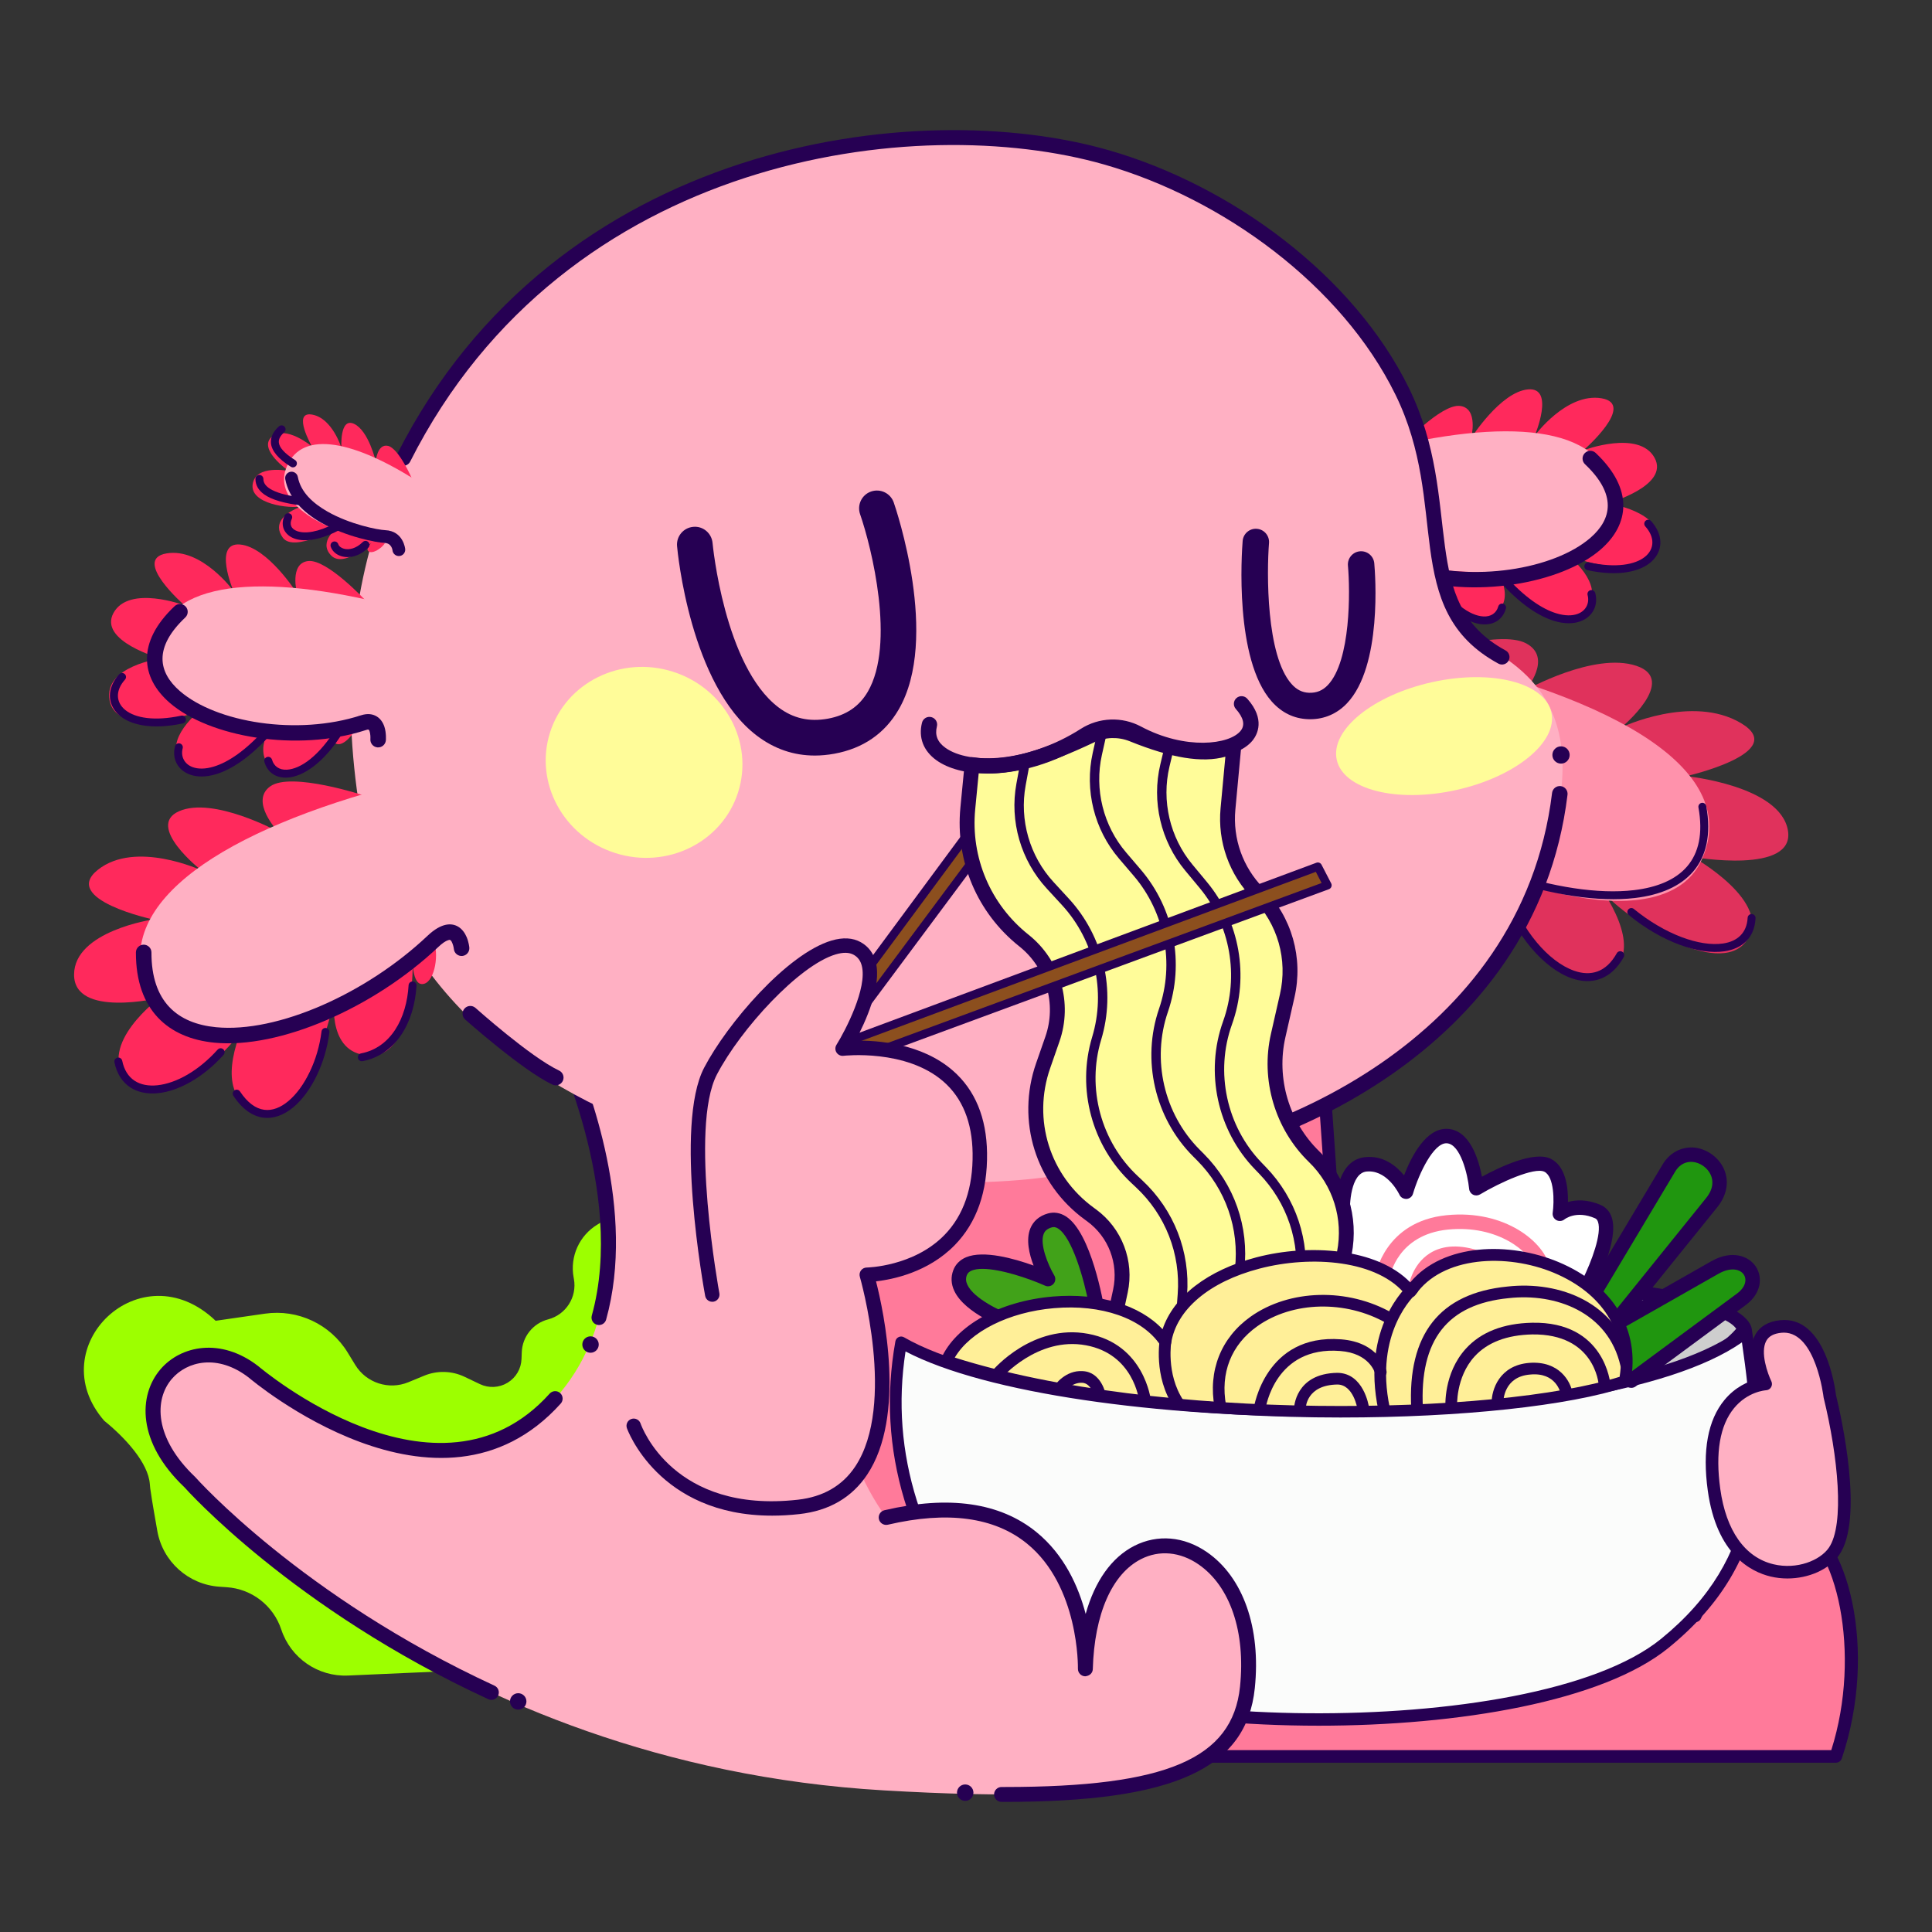 <svg xmlns="http://www.w3.org/2000/svg" version="1.1" xmlns:xlink="http://www.w3.org/1999/xlink" xmlns:svgjs="http://svgjs.com/svgjs" width="512" height="512" x="0" y="0" viewBox="0 0 512 512" style="enable-background:new 0 0 512 512" xml:space="preserve" class=""><rect x="0" y="0" width="512" height="512" fill="#333333" stroke="none"/><g><switch xmlns="http://www.w3.org/2000/svg"><g><g id="AXOLOTL_Eat"><g><path clip-rule="evenodd" d="m239.123 355.419s32.504 26.438 119.711 24.721c87.2-1.707 103.504-27.731 103.504-27.731-5.979-20.926-221.157-15.096-223.215 3.01z" fill="#cecece" fill-rule="evenodd" data-original="#cecece"></path><path d="m350.682 382.135c-80.782 0-111.458-24.17-112.765-25.232-.505-.41-.766-1.053-.692-1.7.291-2.563 1.176-10.368 60.891-15.312 57.021-4.716 161.283-4.746 166.063 11.99.149.522.069 1.083-.218 1.54-.688 1.1-17.858 26.923-105.09 28.631-2.785.057-5.514.083-8.189.083zm-109.176-27.355c6.543 4.466 40.852 24.947 117.291 23.45 76.228-1.497 97.688-21.862 101.323-26.09-6.839-10.182-87.886-14.54-161.688-8.435-40.22 3.331-54.281 8.284-56.926 11.075z" fill="#260053" data-original="#260053" class=""></path></g><g transform="translate(-554.168 463.259)"><g><path clip-rule="evenodd" d="m1040.688 2.214h-269.752s-27.593-44.501-26.215-79.684 27.593-91.069 27.593-91.069l132.804-6.551 5.862 84.168s86.235 10.007 92.447 55.886c24.922-58.781 51.773-5.842 37.261 37.25z" fill="#ff7a9a" fill-rule="evenodd" data-original="#ff7a9a" class=""></path><path d="m1040.687 3.881h-269.751c-.578 0-1.115-.298-1.419-.79-1.137-1.834-27.846-45.342-26.463-80.626 1.374-35.121 26.673-89.424 27.749-91.715.263-.561.813-.928 1.43-.958l132.802-6.55c.893-.151 1.687.639 1.747 1.549l5.769 82.801c11.104 1.476 80.603 12.258 91.473 51.956 11.024-23.191 21.21-23.575 26.474-21.59 13.405 5.091 21.469 35.988 11.77 64.788-.228.678-.864 1.135-1.581 1.135zm-268.808-3.339h267.598c8.176-25.71 1.357-55.084-10.165-59.459-7.635-2.891-16.51 6.04-24.347 24.533-.296.69-1.01 1.092-1.76 1.005-.744-.104-1.331-.686-1.432-1.432-5.965-44.069-90.136-54.355-90.983-54.454-.798-.091-1.417-.738-1.473-1.54l-5.749-82.538-130.157 6.42c-3.363 7.356-25.764 57.509-27.02 89.519-1.245 31.741 21.853 71.845 25.488 77.946z" fill="#260053" data-original="#260053" class=""></path></g></g><g><path clip-rule="evenodd" d="m238.81 355.737c-5.147 28.833 3.522 55.695 24.383 80.819 19.869 23.926 143.1 27.339 177.997-1.049 28.844-23.47 26.226-51.646 21.593-82.557-35.511 28.748-184.629 25.61-223.973 2.787z" fill="#fbfcfb" fill-rule="evenodd" data-original="#fbfcfb" class=""></path><path d="m349.445 457.329c-39.157 0-76.957-7.158-87.443-19.787-21.499-25.892-29.816-53.505-24.716-82.076.088-.496.414-.919.872-1.13.46-.22.99-.19 1.428.065 39.528 22.923 187.951 25.094 222.224-2.658.429-.345 1.016-.449 1.534-.237.518.198.887.664.969 1.212 4.994 33.313 6.534 60.65-22.145 83.987-17.487 14.226-55.712 20.624-92.723 20.624zm-109.469-99.183c-4.148 26.875 4.056 52.91 24.408 77.421 19.07 22.971 141.475 26.686 175.829-1.26 26.681-21.715 25.946-47.4 21.418-78.564-38.637 26.922-178.753 24.851-221.655 2.403z" fill="#260053" data-original="#260053" class=""></path></g><g transform="translate(-554.168 463.259)"><path clip-rule="evenodd" d="m724.527-146.014s-6.466 3.901-12.032 7.272c-4.802 2.905-7.314 8.459-6.318 13.971.021.159.053.318.085.477.859 4.791-2.12 9.445-6.837 10.685-4.007 1.049-6.848 4.601-6.986 8.745-.021.562-.042 1.145-.064 1.728-.085 2.597-1.473 4.972-3.7 6.318-2.216 1.346-4.972 1.484-7.314.371-1.42-.678-2.82-1.346-4.092-1.95-3.36-1.601-7.251-1.707-10.696-.286-1.314.541-2.756 1.134-4.187 1.728-5.184 2.131-11.152.191-14.077-4.59-.647-1.071-1.325-2.173-2.004-3.276-4.59-7.505-13.208-11.555-21.911-10.304-6.647.954-13.081 1.887-13.081 1.887-19.865-18.943-46.473 7.018-29.523 26.501 5.406 4.367 11.682 11.099 12.085 16.791.053.774.148 1.537.286 2.3.265 1.95.965 5.926 1.696 10.102 1.431 8.109 8.205 14.205 16.431 14.777.668.042 1.325.095 1.982.138 6.647.456 12.35 4.887 14.438 11.215 2.502 7.558 9.721 12.54 17.671 12.191 13.95-.615 33.742-1.495 33.742-1.495l39.985-70.441z" fill="#9dff00" fill-rule="evenodd" data-original="#9dff00"></path></g><g transform="translate(-554.168 463.259)"><path clip-rule="evenodd" d="m702.011-189.052s30.614 61.589-.71 96.433c-31.325 34.844-79.896-7.039-79.896-7.039-18.201-14.088-39.551 7.685-16.897 29.215 0 0 65.639 74.744 183.93 81.656 65.448 3.827 93.677-1.982 96.306-27.275 4.58-43.992-41.533-53.851-42.943-4.929 0 0 1.41-52.791-52.791-40.123-26.491-36.879-7.813-89.766 13.229-104.882z" fill="#ffb0c3" fill-rule="evenodd" data-original="#ffb0c3" class=""></path></g><g transform="translate(-554.168 463.259)"><path d="m684.39-12.777c-.276 0-.557-.056-.824-.181-51.84-23.92-80.26-55.861-80.542-56.18-12.575-11.943-12.255-24.343-6.306-31.276 5.341-6.222 15.953-8.5 25.892-.803.55.466 47.557 40.285 77.224 7.279.731-.807 1.976-.872 2.785-.147.809.729.876 1.976.149 2.787-32.251 35.85-82.154-6.442-82.652-6.869-8.284-6.411-16.406-4.336-20.404.324-4.737 5.514-4.671 15.688 6.153 25.974.397.44 28.319 31.785 79.354 55.33.988.457 1.419 1.627.964 2.615-.332.724-1.046 1.147-1.793 1.147z" fill="#260053" data-original="#260053" class=""></path></g><g transform="translate(-554.168 463.259)"><path d="m820.407 14.258c-.276 0-.55 0-.831 0-1.089-.004-1.97-.889-1.967-1.976.002-1.087.884-1.967 1.972-1.967h.004.889c42.829 0 60.318-7.481 62.309-26.578 1.512-14.527-2.606-26.651-11.015-32.433-4.837-3.327-10.372-3.844-15.187-1.394-7.719 3.918-12.387 14.54-12.808 29.145v.004.004c-.032 1.087-.867 1.803-2.026 1.916-1.087-.03-1.944-.936-1.918-2.024.006-.216.384-21.849-13.494-33.144-8.627-7.02-21.04-8.707-36.877-5.005-1.061.237-2.118-.41-2.369-1.471-.248-1.061.41-2.123 1.471-2.369 17.103-4 30.655-2.045 40.285 5.803 7.412 6.045 11.153 14.471 13.036 21.685 2.418-8.664 6.862-14.989 12.914-18.061 6.142-3.111 13.14-2.515 19.206 1.661 9.617 6.614 14.365 20.106 12.702 36.087-2.225 21.367-21.455 30.117-66.296 30.117z" fill="#260053" data-original="#260053" class=""></path></g><g transform="translate(-554.168 463.259)"><path d="m712.901-112.111c-.177 0-.354-.022-.531-.073-1.048-.289-1.663-1.376-1.372-2.429 9.149-32.877-10.553-73.158-10.754-73.563-.343-.695-.25-1.527.242-2.127.492-.595 1.284-.859 2.039-.652l74.288 20.015c1.051.28 1.674 1.363 1.391 2.416-.283 1.057-1.357 1.678-2.418 1.389l-70.23-18.919c4.841 11.123 17.206 43.883 9.244 72.502-.244.871-1.036 1.441-1.899 1.441z" fill="#260053" data-original="#260053" class=""></path></g><g transform="matrix(2.784 0 0 2.784 -3121.39 -2859.23)"><circle clip-rule="evenodd" cx="1177.402" cy="1155.01" fill="#260053" fill-rule="evenodd" r=".782" data-original="#260053" class=""></circle></g><g transform="matrix(2.784 0 0 2.784 -3139.47 -2770.01)"><circle clip-rule="evenodd" cx="1177.012" cy="1156.934" fill="#260053" fill-rule="evenodd" r=".782" data-original="#260053" class=""></circle></g><g transform="matrix(2.784 0 0 2.784 -3027.72 -2747.2)"><circle clip-rule="evenodd" cx="1179.422" cy="1157.426" fill="#260053" fill-rule="evenodd" r=".782" data-original="#260053" class=""></circle></g><g transform="matrix(-.648 .358 .358 .648 1116.39 1772.52)"><path clip-rule="evenodd" d="m-200.014-2442.54s-19.469-6.441-25.032-2.489c-5.563 3.953 2.049 12.004 2.049 12.004s-17.127-9.369-26.203-5.416c-9.076 3.952 5.856 15.663 5.856 15.663s-17.385-8.052-27.375-.146c-9.989 7.905 14.604 13.174 14.604 13.174s-20.933 3.074-20.933 14.639c0 11.564 22.689 6.148 22.689 6.148s-16.688 12.296-8.783 21.958c7.905 9.661 26.642-6.734 30.448-13.468-3.952 9.808-4.538 20.64 6.735 21.666 11.272 1.025 17.859-29.57 17.859-29.57s-1.903 15.078 10.101 14.638c12.003-.439 10.686-27.52 10.686-27.52s-.586 8.636 2.488 8.636 4.538-7.026 3.22-11.125-13.907-21.226-13.907-21.226z" fill="#ff295c" fill-rule="evenodd" data-original="#ff295c"></path></g><g transform="matrix(-.648 .358 .358 .648 1116.39 1772.52)"><path clip-rule="evenodd" d="m-199.373-2443.272c-44.279 12.959-69.904 32.698-56.725 55.353 9.705 16.684 39.058 12.038 74.566-15.782z" fill="#ffb0c3" fill-rule="evenodd" data-original="#ffb0c3" class=""></path></g><g transform="matrix(-1 0 0 1 1335.08 1777.79)"><path clip-rule="evenodd" d="m968.198-1622.208c0-.001 0-.002 0-.002s.16-1.92-.394-3.605c-.368-1.12-1.036-2.117-2.031-2.723-.976-.594-2.325-.899-4.205-.289-16.834 5.461-38.305 1.928-47.955-6.428-2.849-2.468-4.621-5.353-4.608-8.6.014-3.38 1.92-7.024 6.036-10.913.826-.78.863-2.085.082-2.911-.78-.826-2.084-.863-2.91-.083-5.183 4.897-7.308 9.634-7.326 13.89-.017 4.39 2.18 8.395 6.031 11.731 10.455 9.054 33.682 13.149 51.921 7.232.353-.115.604-.215.793-.11.135.075.182.229.234.375.071.203.115.42.151.624.136.764.08 1.457.08 1.457-.1 1.13.739 2.13 1.871 2.228 1.13.098 2.13-.741 2.23-1.873z" fill="#260053" fill-rule="evenodd" data-original="#260053" class=""></path></g><g transform="matrix(-1 0 0 1 1335.08 1777.79)"><path clip-rule="evenodd" d="m897.506-1639.699c-3.313 3.687-3.191 7.936-.05 10.773 2.87 2.592 8.567 4.026 16.926 2.243.567-.121.929-.678.808-1.244-.121-.567-.678-.929-1.246-.808-14.334 3.057-20.066-3.788-14.878-9.561.388-.432.352-1.095-.078-1.482-.432-.387-1.095-.352-1.482.079z" fill="#260053" fill-rule="evenodd" data-original="#260053" class=""></path></g><g transform="matrix(-1 0 0 1 1335.08 1777.79)"><path clip-rule="evenodd" d="m912.323-1620.638c-.86 3.219.64 6.275 3.905 7.491 1.804.672 4.194.769 7.044-.109 3.99-1.23 8.973-4.407 14.527-10.634.385-.432.347-1.097-.086-1.482-.431-.386-1.096-.348-1.481.085-5.206 5.839-9.837 8.873-13.578 10.025-2.305.71-4.235.692-5.694.148-2.174-.81-3.182-2.839-2.61-4.982.149-.56-.183-1.135-.743-1.285-.559-.149-1.134.184-1.284.743z" fill="#260053" fill-rule="evenodd" data-original="#260053" class=""></path></g><g transform="matrix(-1 0 0 1 1335.08 1777.79)"><path clip-rule="evenodd" d="m936.005-1616.504c.777 2.764 3.021 4.35 6.098 4.176 3.996-.227 9.678-3.718 14.898-12.264.301-.494.145-1.141-.349-1.443-.495-.301-1.142-.145-1.443.349-4.698 7.694-9.628 11.057-13.225 11.262-1.983.113-3.459-.866-3.958-2.647-.157-.558-.737-.883-1.294-.726-.558.155-.883.735-.727 1.293z" fill="#260053" fill-rule="evenodd" data-original="#260053" class=""></path></g><g transform="matrix(1.115 .436 -.364 .931 545.088 1728.51)"><path clip-rule="evenodd" d="m-595.37-1340.914c.907 2.179 1.578 4.78.07 5.549-2.739 1.396-7.234-4.2-7.922-8.451-.687-4.25 2.752-25.226 2.752-25.226l-3.965-17.695s14.422-14.58 21.173-13.585 3.625 11.626 3.625 11.626 11.005-16.125 20.886-16.724c9.882-.6 1.895 16.614 1.895 16.614s11.834-15.068 24.324-12.561c12.489 2.507-7.029 18.37-7.029 18.37s20.047-6.766 25.298 3.537c5.25 10.304-17.424 15.781-17.424 15.781s20.452 3.377 17.796 15.575c-2.655 12.198-26.795 6.099-33.244 1.828 7.976 6.943 13.416 16.329 3.838 22.361-9.578 6.031-29.339-18.237-29.339-18.237s8.542 12.57-2.352 17.63c-8.381 3.892-16.898-9.848-20.382-16.392z" fill="#e0325c" fill-rule="evenodd" data-original="#e0325c"></path></g><g transform="matrix(1.115 .436 -.364 .931 545.088 1728.51)"><path clip-rule="evenodd" d="m-605.337-1387.098c45.334-8.561 77.13-2.611 75.675 23.559-1.071 19.272-29.334 28.46-73.602 19.798z" fill="#ff92ac" fill-rule="evenodd" data-original="#ff92ac"></path></g><g transform="matrix(-1.159 .035 .182 1.028 1309.7 1762.25)"><path clip-rule="evenodd" d="m584.901-1524.509s-.086-.894-.46-1.784c-.201-.478-.48-.978-.937-1.242-.391-.226-.887-.249-1.524-.043-.852.276-1.878.939-3.138 2.131-16.779 15.869-41.342 26.621-58.27 24.974-5.849-.569-10.81-2.618-14.316-6.339-3.526-3.743-5.629-9.201-5.608-16.685.002-.554.413-.938.918-.854.505.083.914.6.912 1.154-.018 6.724 1.77 11.653 4.939 15.017 3.19 3.386 7.727 5.165 13.05 5.683 16.593 1.616 40.63-9.019 57.077-24.575 1.476-1.396 2.7-2.14 3.698-2.464 1.213-.392 2.167-.203 2.91.226.905.522 1.532 1.444 1.929 2.39.524 1.246.64 2.493.64 2.493.053.561-.312.998-.814.975-.502-.024-.953-.497-1.006-1.057z" fill="#260053" fill-rule="evenodd" data-original="#260053" class=""></path></g><g transform="matrix(-1.159 .035 .182 1.028 1309.7 1762.25)"><path clip-rule="evenodd" d="m495.732-1494.53c.8 3.907 3.303 5.967 6.59 6.396 5.445.711 12.839-2.746 18.937-9.544.33-.368.907-.321 1.29.102.383.424.426 1.067.096 1.434-6.503 7.25-14.466 10.784-20.274 10.026-4.217-.551-7.396-3.233-8.423-8.245-.115-.559.192-1.051.684-1.097.493-.046.986.37 1.1.928z" fill="#260053" fill-rule="evenodd" data-original="#260053" class=""></path></g><g transform="matrix(-1.159 .035 .182 1.028 1309.7 1762.25)"><path clip-rule="evenodd" d="m526.919-1486.452c1.605 2.419 3.333 3.879 5.109 4.513 1.76.628 3.549.439 5.271-.344 5.561-2.525 10.378-11.052 11.53-20.283.068-.54.529-.852 1.029-.698.5.155.852.718.784 1.256-1.234 9.882-6.499 18.921-12.45 21.624-2.116.96-4.323 1.143-6.485.372-2.146-.765-4.268-2.475-6.207-5.397-.319-.481-.261-1.106.13-1.394.392-.287.969-.13 1.289.351z" fill="#260053" fill-rule="evenodd" data-original="#260053" class=""></path></g><g transform="matrix(-1.159 .035 .182 1.028 1309.7 1762.25)"><path clip-rule="evenodd" d="m559.091-1496.567c7.958-1.541 12.281-9.285 12.811-18.254.033-.549.469-.9.972-.783.505.117.887.657.854 1.206-.579 9.789-5.39 18.153-14.075 19.836-.481.093-.997-.281-1.152-.833-.155-.554.109-1.079.59-1.172z" fill="#260053" fill-rule="evenodd" data-original="#260053" class=""></path></g><g transform="translate(589.394 1816.1)"><path clip-rule="evenodd" d="m-312.565-1504.088c-46.759 6.179-169.315-5.361-182.27-102.751-16.622-124.947 97.389-185.397 184.504-169.314 87.114 16.082 100.963 75.499 101.41 93.369.446 17.869 2.68 31.272 14.296 38.42 11.615 7.148 34.507 21.856 4.467 78.18-21.445 40.205-76.127 55.978-122.407 62.096z" fill="#ffb0c3" fill-rule="evenodd" data-original="#ffb0c3" class=""></path></g><g transform="translate(589.394 1816.1)"><path clip-rule="evenodd" d="m-492.73-1605.229s-19.469-6.441-25.032-2.489c-5.563 3.953 2.049 12.004 2.049 12.004s-17.127-9.369-26.203-5.416c-9.076 3.952 5.856 15.663 5.856 15.663s-17.385-8.052-27.375-.146c-9.989 7.905 14.604 13.174 14.604 13.174s-20.933 3.074-20.933 14.639c0 11.564 22.689 6.148 22.689 6.148s-16.688 12.296-8.783 21.958c7.905 9.661 26.642-6.734 30.448-13.468-3.952 9.808-4.538 20.64 6.735 21.666 11.272 1.025 17.859-29.57 17.859-29.57s-1.903 15.078 10.101 14.638c12.003-.439 10.686-27.52 10.686-27.52s-.586 8.636 2.488 8.636 4.538-7.026 3.22-11.125-13.907-21.227-13.907-21.227z" fill="#ff295c" fill-rule="evenodd" data-original="#ff295c"></path></g><g transform="translate(589.394 1816.1)"><path clip-rule="evenodd" d="m-480.701-1693.762c41.128-81.439 134.463-92.909 183.939-78.738 31.52 9.026 62.967 32.032 77.174 60.981 7.245 14.763 7.555 28.767 9.179 40.743 1.736 12.804 4.941 23.387 18.114 30.546.964.524 2.172.166 2.696-.797.524-.965.166-2.172-.797-2.696-11.844-6.436-14.512-16.075-16.074-27.587-1.674-12.34-2.084-26.748-9.549-41.96-14.673-29.899-47.096-53.729-79.649-63.052-50.728-14.528-146.411-2.733-188.581 80.768-.495.979-.102 2.176.878 2.67.979.495 2.176.101 2.67-.878z" fill="#260053" fill-rule="evenodd" data-original="#260053" class=""></path></g><g transform="matrix(.648 .358 -.358 .648 808.084 1810.83)"><path clip-rule="evenodd" d="m-1919.567-1488.225s-19.469-6.441-25.032-2.489c-5.563 3.953 2.049 12.004 2.049 12.004s-17.127-9.369-26.203-5.416c-9.076 3.952 5.856 15.663 5.856 15.663s-17.385-8.052-27.375-.146c-9.989 7.905 14.604 13.174 14.604 13.174s-20.933 3.074-20.933 14.639c0 11.564 22.689 6.148 22.689 6.148s-16.688 12.296-8.783 21.958c7.905 9.661 26.642-6.735 30.448-13.468-3.952 9.808-4.538 20.64 6.734 21.665s17.859-29.57 17.859-29.57-1.903 15.078 10.101 14.638c12.003-.439 10.686-27.52 10.686-27.52s-.586 8.636 2.488 8.636 4.538-7.026 3.22-11.125-13.907-21.227-13.907-21.227z" fill="#ff295c" fill-rule="evenodd" data-original="#ff295c"></path></g><g transform="matrix(.286 .32 -.32 .286 894.369 1921.31)"><path clip-rule="evenodd" d="m-4336.563-1422.124s-19.469-6.441-25.032-2.489c-5.563 3.953 2.049 12.004 2.049 12.004s-17.127-9.369-26.203-5.416c-9.076 3.952 5.855 15.663 5.855 15.663s-17.385-8.052-27.375-.146c-9.989 7.905 14.604 13.174 14.604 13.174s-20.933 3.074-20.933 14.639c0 11.564 22.689 6.148 22.689 6.148s-16.688 12.296-8.783 21.958c7.905 9.661 26.642-6.734 30.448-13.468-3.952 9.808-4.538 20.64 6.735 21.665 11.271 1.025 17.858-29.57 17.858-29.57s-1.903 15.078 10.102 14.638c12.003-.439 10.686-27.52 10.686-27.52s-.586 8.636 2.488 8.636 4.538-7.026 3.22-11.125c-1.317-4.099-13.907-21.226-13.907-21.226z" fill="#ff295c" fill-rule="evenodd" data-original="#ff295c"></path></g><g transform="translate(589.394 1816.1)"><path clip-rule="evenodd" d="m-492.09-1605.962c-44.279 12.959-69.904 32.698-56.725 55.353 9.705 16.684 41.926 10.46 77.434-17.359z" fill="#ffb0c3" fill-rule="evenodd" data-original="#ffb0c3" class=""></path></g><g transform="matrix(.648 .358 -.358 .648 808.084 1810.83)"><path clip-rule="evenodd" d="m-1918.927-1488.957c-44.278 12.959-69.904 32.698-56.725 55.353 9.705 16.684 39.058 12.038 74.566-15.782z" fill="#ffb0c3" fill-rule="evenodd" data-original="#ffb0c3" class=""></path></g><g transform="matrix(.286 .32 -.32 .286 894.369 1921.31)"><path clip-rule="evenodd" d="m-4335.923-1422.857c-44.278 12.959-69.904 32.698-56.725 55.353 9.705 16.684 39.058 12.038 74.566-15.782z" fill="#ffb0c3" fill-rule="evenodd" data-original="#ffb0c3" class=""></path></g><g transform="matrix(1.056 .336 -.468 1.471 769.031 1512.89)"><ellipse clip-rule="evenodd" cx="-873.16" cy="-691.689" fill="#fffc99" fill-rule="evenodd" rx="16.334" ry="23.596" transform="matrix(0 1 -1 0 -1564.847 181.473)" data-original="#fffc99" class=""></ellipse></g><g transform="matrix(.865 -.191 .269 1.22 742.568 1758.77)"><ellipse clip-rule="evenodd" cx="-16.638" cy="-1284.322" fill="#fffc99" fill-rule="evenodd" rx="32.88" ry="11.722" transform="matrix(-1 0 0 -1 -33.278 -2568.644)" data-original="#fffc99" class=""></ellipse></g><g transform="translate(588.126 1814.41)"><path clip-rule="evenodd" d="m-464.857-1544.229s15.199 13.517 23.139 17.254c1.029.484 2.257.042 2.741-.987.484-1.028.041-2.257-.987-2.741-7.614-3.583-22.15-16.599-22.15-16.599-.848-.757-2.152-.683-2.909.166-.756.847-.682 2.15.166 2.907z" fill="#260053" fill-rule="evenodd" data-original="#260053" class=""></path></g><g transform="translate(589.394 1816.1)"><g><path clip-rule="evenodd" d="m-465.018-1565.005c-.003-.038-.134-1.392-.702-2.743-.469-1.116-1.235-2.187-2.302-2.802-1.587-.916-4.254-1.168-8.079 2.45-16.163 15.287-39.753 25.808-56.059 24.221-5.047-.492-9.36-2.164-12.385-5.373-3.042-3.23-4.731-7.977-4.712-14.434.003-1.136-.917-2.062-2.053-2.065s-2.062.917-2.065 2.053c-.022 7.752 2.18 13.392 5.833 17.268 3.671 3.898 8.855 6.052 14.983 6.649 17.214 1.676 42.224-9.188 59.287-25.328 1.066-1.008 1.916-1.6 2.636-1.833.232-.075.413-.124.555-.042.295.171.434.522.564.83.322.768.399 1.538.399 1.538.107 1.129 1.112 1.961 2.243 1.854s1.964-1.112 1.857-2.243z" fill="#260053" fill-rule="evenodd" data-original="#260053" class=""></path></g><g><path clip-rule="evenodd" d="m-559.066-1534.578c.637 3.106 2.137 5.286 4.174 6.63 2.016 1.33 4.584 1.844 7.439 1.541 5.381-.567 11.852-4.064 17.308-10.146.387-.43.351-1.095-.081-1.482-.431-.386-1.095-.35-1.482.081-5.046 5.626-10.987 8.935-15.965 9.46-2.324.246-4.423-.124-6.064-1.206-1.62-1.068-2.768-2.829-3.273-5.298-.117-.568-.671-.934-1.239-.817-.567.115-.933.67-.817 1.237z" fill="#260053" fill-rule="evenodd" data-original="#260053" class=""></path></g><g><path clip-rule="evenodd" d="m-527.544-1525.693c2.43 3.661 5.162 5.406 7.867 5.775 2.738.374 5.506-.656 8.019-2.748 4.69-3.904 8.526-11.582 9.556-19.835.072-.575-.336-1.099-.912-1.171-.575-.072-1.099.337-1.171.912-.958 7.675-4.454 14.85-8.816 18.481-2.012 1.675-4.2 2.581-6.392 2.282-2.227-.304-4.401-1.842-6.402-4.857-.32-.482-.972-.615-1.454-.294-.483.32-.615.972-.295 1.455z" fill="#260053" fill-rule="evenodd" data-original="#260053" class=""></path></g><g><path clip-rule="evenodd" d="m-493.308-1534.878c8.779-1.7 13.707-10.12 14.292-20.014.034-.579-.407-1.076-.986-1.11-.578-.034-1.075.407-1.109.986-.525 8.864-4.731 16.554-12.597 18.077-.568.11-.94.66-.83 1.23.111.568.661.941 1.23.831z" fill="#260053" fill-rule="evenodd" data-original="#260053" class=""></path></g><g><path clip-rule="evenodd" d="m-487.133-1619.907c0-.001 0-.002 0-.002s.16-1.92-.394-3.605c-.368-1.119-1.036-2.117-2.031-2.723-.976-.594-2.325-.899-4.205-.289-16.834 5.461-38.305 1.928-47.955-6.428-2.849-2.468-4.621-5.353-4.608-8.6.014-3.381 1.92-7.024 6.036-10.913.826-.78.863-2.085.082-2.911-.78-.826-2.084-.863-2.91-.083-5.183 4.897-7.308 9.634-7.326 13.89-.017 4.39 2.18 8.395 6.031 11.731 10.455 9.054 33.682 13.149 51.921 7.232.353-.115.604-.215.793-.11.135.075.182.229.234.375.071.204.114.42.151.624.136.764.08 1.457.08 1.457-.1 1.13.739 2.13 1.871 2.228 1.131.098 2.13-.742 2.23-1.873z" fill="#260053" fill-rule="evenodd" data-original="#260053" class=""></path></g><g><path clip-rule="evenodd" d="m-557.825-1637.399c-3.313 3.687-3.191 7.936-.05 10.773 2.87 2.592 8.567 4.026 16.926 2.243.567-.121.929-.678.808-1.245s-.678-.929-1.246-.808c-14.334 3.057-20.066-3.788-14.878-9.561.388-.432.352-1.095-.078-1.482-.432-.385-1.095-.35-1.482.08z" fill="#260053" fill-rule="evenodd" data-original="#260053" class=""></path></g><g><path clip-rule="evenodd" d="m-543.008-1618.337c-.86 3.219.64 6.275 3.905 7.491 1.804.672 4.194.769 7.044-.109 3.99-1.23 8.973-4.407 14.527-10.635.385-.432.347-1.097-.086-1.482-.431-.386-1.096-.348-1.481.085-5.206 5.839-9.837 8.873-13.578 10.025-2.305.71-4.235.692-5.694.148-2.174-.81-3.182-2.839-2.61-4.982.149-.56-.183-1.135-.743-1.285-.559-.148-1.134.184-1.284.744z" fill="#260053" fill-rule="evenodd" data-original="#260053" class=""></path></g><g><path clip-rule="evenodd" d="m-519.326-1614.204c.777 2.764 3.021 4.35 6.099 4.176 3.996-.227 9.678-3.718 14.898-12.264.301-.494.145-1.141-.349-1.443-.495-.301-1.142-.145-1.443.349-4.698 7.694-9.629 11.057-13.225 11.262-1.983.114-3.459-.866-3.958-2.647-.157-.557-.737-.883-1.294-.726-.558.156-.884.736-.728 1.293z" fill="#260053" fill-rule="evenodd" data-original="#260053" class=""></path></g><g><path clip-rule="evenodd" d="m-482.012-1670.591c-.004-.042-.463-4.799-5.3-5.009-1.931-.084-9.295-1.5-15.321-4.943-3.773-2.156-7.071-5.096-7.833-9.17-.172-.918-1.057-1.523-1.974-1.352-.918.172-1.524 1.056-1.353 1.974.941 5.031 4.821 8.822 9.48 11.485 6.623 3.784 14.731 5.294 16.853 5.386 1.896.083 2.079 1.945 2.079 1.945.087.929.913 1.612 1.842 1.526.929-.087 1.614-.912 1.527-1.842z" fill="#260053" fill-rule="evenodd" data-original="#260053" class=""></path></g><g><path clip-rule="evenodd" d="m-515.474-1703.104c-1.598 1.436-2.237 2.928-2.119 4.405.16 2.026 1.901 4.196 5.276 6.298.492.306 1.14.156 1.446-.336s.155-1.14-.336-1.446c-1.393-.867-2.479-1.72-3.228-2.572-.629-.716-1.01-1.409-1.066-2.109-.072-.918.438-1.786 1.43-2.678.431-.388.466-1.052.079-1.483s-1.051-.466-1.482-.079z" fill="#260053" fill-rule="evenodd" data-original="#260053" class=""></path></g><g><path clip-rule="evenodd" d="m-521.695-1689.182c-.002 1.606.753 2.989 2.323 4.111 1.974 1.411 5.392 2.418 10.211 2.954.576.064 1.095-.352 1.159-.927.064-.576-.352-1.095-.928-1.159-3.654-.406-6.436-1.063-8.3-2.021-1.512-.776-2.368-1.714-2.366-2.956 0-.579-.47-1.049-1.048-1.051-.581 0-1.051.47-1.051 1.049z" fill="#260053" fill-rule="evenodd" data-original="#260053" class=""></path></g><g><path clip-rule="evenodd" d="m-513.958-1679.501c-.994 2.085-.518 4.121 1.196 5.39.921.683 2.247 1.144 3.968 1.183 2.311.053 5.406-.659 9.19-2.62.514-.266.714-.9.448-1.414-.267-.514-.901-.716-1.415-.449-4.596 2.383-8 2.806-10.059 2.072-.789-.281-1.34-.734-1.586-1.322-.241-.574-.174-1.251.153-1.937.25-.523.028-1.149-.495-1.398-.523-.25-1.15-.028-1.4.495z" fill="#260053" fill-rule="evenodd" data-original="#260053" class=""></path></g><g><path clip-rule="evenodd" d="m-501.744-1671.227c.305.911.998 1.693 1.971 2.192 1.952 1.003 5.158.879 7.986-1.927.411-.408.414-1.073.006-1.484s-1.073-.413-1.484-.005c-1.722 1.707-3.6 2.146-4.981 1.768-.73-.199-1.311-.622-1.508-1.211-.183-.549-.779-.845-1.328-.661-.55.184-.846.779-.662 1.328z" fill="#260053" fill-rule="evenodd" data-original="#260053" class=""></path></g></g><g transform="matrix(1.233 0 0 1.233 469.471 1753.76)"><circle clip-rule="evenodd" cx="-45.243" cy="-1260.084" fill="#260053" fill-rule="evenodd" r="1.858" data-original="#260053" class=""></circle></g><g transform="translate(589.394 1816.1)"><path clip-rule="evenodd" d="m-285.281-1506.286c31.628-3.107 102.895-30.113 111.294-99.191.138-1.129-.667-2.156-1.796-2.294-1.129-.137-2.156.668-2.294 1.797-8.108 66.692-77.071 92.588-107.607 95.587-1.132.111-1.96 1.12-1.849 2.252.111 1.131 1.12 1.959 2.252 1.849z" fill="#260053" fill-rule="evenodd" data-original="#260053" class=""></path></g><g transform="matrix(.713 -.395 .485 .875 -833.013 669.841)"><g><path clip-rule="evenodd" d="m1323.745 177.049 134.794-50.141 2.555 4.94-135.52 49.961z" fill="#8c4f1e" fill-rule="evenodd" data-original="#8c4f1e"></path><path d="m1324.916 182.777c-.303-.137-.533-.364-.635-.637l-1.827-4.762c-.204-.531.107-1.101.729-1.333l134.793-50.141c.334-.126.713-.132 1.056-.026.335.117.613.326.755.603l2.555 4.943c.289.55-.019 1.185-.689 1.435l-135.521 49.96c-.355.131-.76.13-1.114 0-.035-.012-.069-.028-.102-.042zm.48-5.127 1.016 2.64 132.923-49.003-1.502-2.904z" fill="#260053" data-original="#260053" class=""></path></g></g><g><path clip-rule="evenodd" d="m355.866 322.271s-.933-13.007 6.095-13.706c7.028-.7 10.654 7.261 10.654 7.261s4.452-15.106 10.897-14.756c6.435.35 7.728 13.823 7.728 13.823s14.056-8.438 18.858-6.095c4.791 2.343 3.276 12.88 3.276 12.88s3.859-3.275 10.071-.583c6.201 2.692-2.809 19.791-2.809 19.791l-56.565 3.753s-11.48-5.385-10.42-11.83c1.049-6.446 2.215-10.538 2.215-10.538z" fill="#ffffff" fill-rule="evenodd" data-original="#ffffff"></path><path d="m364.072 346.548c-.28 0-.559-.06-.813-.177-1.309-.617-12.754-6.222-11.496-13.876.9-5.523 1.875-9.319 2.172-10.424-.324-5.561.966-14.726 7.837-15.412 4.845-.518 8.273 2.334 10.312 4.828 1.957-5.022 5.81-12.611 11.533-12.331 5.956.324 8.273 8.219 9.11 12.685 4.677-2.554 13.807-6.903 18.212-4.768 4.041 1.976 4.655 7.697 4.586 11.472 2.09-.595 5.063-.777 8.681.79 1.363.591 2.358 1.691 2.882 3.176 2.097 5.967-4.051 17.923-4.759 19.269-.311.587-.904.971-1.566 1.018l-56.564 3.749c-.043.001-.084.001-.127.001zm-1.266-36.113c-.214 0-.431.009-.654.03-4.209.423-4.58 8.776-4.377 11.671.015.22-.009.444-.069.656-.011.043-1.15 4.082-2.168 10.32-.639 3.896 5.986 8.107 8.914 9.583l54.974-3.646c2.313-4.651 5.141-12.171 4.051-15.265-.216-.617-.522-.82-.794-.936-4.96-2.149-7.96.203-8.088.302-.611.496-1.476.565-2.155.186-.684-.388-1.07-1.148-.96-1.929.425-2.99.442-9.591-2.222-10.894-2.634-1.268-11.721 2.835-17.034 6.019-.561.332-1.258.367-1.844.069-.587-.298-.979-.872-1.044-1.523-.375-3.866-2.319-11.904-5.926-12.098-.039-.004-.078-.004-.116-.004-3.368 0-7.186 7.788-8.843 13.392-.227.764-.904 1.303-1.698 1.363-.856 0-1.545-.384-1.877-1.109-.03-.064-2.921-6.187-8.07-6.187z" fill="#260053" data-original="#260053" class=""></path></g><g transform="translate(-523.164 494.937)"><g><path clip-rule="evenodd" d="m1008.088-124.861s-2.216-19.643-13.028-18.54c-10.823 1.103-3.975 15.233-3.975 15.233s-17.438.88-13.685 28.038c3.753 27.148 26.268 24.286 31.791 16.335 5.512-7.95 1.547-30.243-1.103-41.066z" fill="#ffb0c3" fill-rule="evenodd" data-original="#ffb0c3" class=""></path><path d="m996.85-76.625c-1.495 0-3.001-.168-4.47-.518-5.21-1.247-14.298-5.863-16.635-22.759-1.469-10.631.022-18.717 4.427-24.036 2.889-3.486 6.349-4.919 8.569-5.501-1.068-2.856-2.479-8.073-.401-11.8 1.238-2.218 3.443-3.503 6.549-3.823 12.053-1.307 14.62 18.078 14.844 19.903 1.37 5.618 7.497 32.704.828 42.317-2.692 3.875-8.124 6.217-13.711 6.217zm-.947-65.15c-.222 0-.444.013-.673.035-1.989.203-3.288.897-3.974 2.127-1.696 3.042.386 8.767 1.331 10.717.246.505.22 1.096-.065 1.579s-.794.79-1.353.815c-.19.013-4.865.345-8.472 4.746-3.747 4.573-4.975 11.774-3.644 21.396 1.53 11.067 6.537 18.16 14.102 19.968 6.243 1.493 12.359-1.04 14.661-4.358 4.276-6.161 2.403-24.386-1.353-39.716-.015-.069-.028-.138-.037-.207-.017-.176-2.048-17.102-10.523-17.102z" fill="#260053" data-original="#260053" class=""></path></g></g><g><path clip-rule="evenodd" d="m257.604 202.623s-.511 5.258-1.126 11.586c-1.306 13.441 4.286 26.628 14.856 35.035h.001c7.825 6.212 10.857 16.696 7.56 26.13-.784 2.269-1.622 4.643-2.449 7.028-5.017 14.374-.021 30.339 12.297 39.285.17.127.35.254.519.382 6.297 4.58 9.297 12.434 7.664 20.046-1.039 4.866-1.993 9.297-1.993 9.297l13.176 6.297 46.399-16.696s.806-4.092 1.749-8.894c1.834-9.339-1.177-18.964-8.003-25.579-8.565-8.322-12.18-20.502-9.519-32.141.795-3.488 1.622-7.102 2.385-10.495 2.237-9.774-.678-20.024-7.728-27.169-5.82-5.905-8.735-14.088-7.972-22.346.753-8.035 1.569-16.834 1.569-16.834-6.403 3.307-15.837 1.526-26.872-2.947-3.541-1.431-7.516-1.314-10.961.318-12.603 5.979-22.542 9.18-31.552 7.697z" fill="#fffc99" fill-rule="evenodd" data-original="#fffc99" class=""></path><path d="m308.11 359.682c-.291 0-.582-.065-.85-.194l-13.175-6.299c-.824-.393-1.271-1.299-1.079-2.192l1.991-9.294c1.469-6.843-1.238-13.923-6.895-18.043l-.561-.41c-13.077-9.496-18.302-26.185-12.957-41.497l2.446-7.02c3.02-8.642.235-18.264-6.923-23.946-11.142-8.858-16.969-22.604-15.593-36.769l1.124-11.585c.054-.544.328-1.04.762-1.372.431-.337.977-.479 1.523-.384 7.63 1.26 16.454-.919 30.385-7.533 3.937-1.864 8.508-1.989 12.545-.367 11.723 4.755 19.974 5.738 25.229 3.025.641-.328 1.409-.289 2.008.117.598.401.928 1.1.861 1.816l-1.568 16.84c-.712 7.702 1.989 15.278 7.412 20.775 7.563 7.667 10.646 18.505 8.245 28.994l-2.384 10.493c-2.49 10.89.947 22.492 8.97 30.288 7.333 7.106 10.534 17.34 8.564 27.376l-1.75 8.892c-.134.682-.615 1.243-1.268 1.476l-46.399 16.697c-.212.077-.437.116-.663.116zm-10.92-9.38 11.028 5.272 44.572-16.037 1.534-7.796c1.713-8.72-1.07-17.612-7.44-23.786-9.007-8.75-12.864-21.776-10.068-33.994l2.382-10.489c2.101-9.177-.593-18.652-7.207-25.352-6.241-6.329-9.35-15.045-8.53-23.911l1.273-13.669c-6.148 1.704-14.335.358-25.355-4.103-3.018-1.212-6.435-1.122-9.378.272-13.53 6.42-22.634 8.836-30.629 8.129l-.928 9.561c-1.249 12.832 4.03 25.279 14.119 33.3 8.472 6.726 11.766 18.108 8.196 28.329l-2.446 7.024c-4.77 13.656-.11 28.541 11.591 37.041 0 0 .522.38.522.384 6.916 5.031 10.223 13.69 8.431 22.052z" fill="#260053" data-original="#260053" class=""></path></g><g transform="translate(-.432 -3.884)"><path d="m312.804 361.201c-.032 0-.065-.004-.095-.004-.686-.052-1.202-.652-1.15-1.338l.975-12.995c.802-10.696-3.234-21.029-11.078-28.347l-1.161-1.092c-10.489-9.777-14.583-24.981-10.428-38.723 3.691-12.184.63-25.577-7.993-34.957-1.35-1.454-2.697-2.921-4-4.345-6.925-7.507-9.919-17.888-8.081-27.846l.995-5.385c.127-.677.762-1.117 1.452-1.001.675.125 1.124.777.999 1.45l-.995 5.385c-1.698 9.194 1.066 18.777 7.391 25.633 1.376 1.501 2.718 2.964 4.069 4.422 9.22 10.027 12.495 24.343 8.549 37.368-3.883 12.836-.058 27.044 9.749 36.186l1.161 1.092c8.392 7.827 12.715 18.889 11.856 30.349l-.975 12.995c-.049.653-.595 1.153-1.24 1.153z" fill="#260053" data-original="#260053" class=""></path></g><g><path clip-rule="evenodd" d="m290.864 347.691s-4.314-26.607-12.647-24.265c-8.339 2.343-.466 15.551-.466 15.551s-20.522-9.18-23.332-1.685c-2.811 7.494 13.678 13.303 13.678 13.303z" fill="#41a219" fill-rule="evenodd" data-original="#41a219"></path><path d="m268.096 352.507c-.216 0-.431-.035-.636-.108-1.195-.419-11.755-4.284-14.568-10.312-.852-1.825-.941-3.663-.263-5.467.585-1.562 1.765-2.748 3.409-3.439 4.625-1.92 12.721.345 17.873 2.205-1.146-2.973-2.069-6.813-.876-9.807.79-1.976 2.403-3.361 4.664-3.995 1.622-.449 3.27-.186 4.774.772 6.746 4.306 9.939 22.919 10.282 25.029.082.513-.047 1.035-.356 1.45-.311.419-.777.69-1.292.755l-22.768 2.904c-.081.008-.163.013-.243.013zm-7.746-16.245c-1.117 0-2.088.138-2.837.453-.684.285-1.085.669-1.303 1.251-.308.824-.261 1.622.151 2.502 1.732 3.715 8.849 7.011 11.953 8.172l20.315-2.593c-1.415-7.408-4.554-18.13-8.215-20.464-.757-.488-1.294-.423-1.681-.315-1.467.41-1.926 1.182-2.144 1.726-1.094 2.735 1.141 8.202 2.804 11.002.427.716.339 1.627-.216 2.252-.554.617-1.452.811-2.209.475-4.395-1.963-11.849-4.461-16.618-4.461z" fill="#260053" data-original="#260053" class=""></path></g><path d="m375.085 343.55c-.548 0-1.068-.233-1.432-.643-.365-.41-.535-.962-.466-1.506.032-.255.831-6.209 5.771-9.298 3.488-2.183 8.014-2.347 13.459-.505 1.001.341 1.536 1.428 1.197 2.429s-1.428 1.54-2.427 1.195c-4.302-1.463-7.73-1.424-10.2.125-1.812 1.13-2.833 2.93-3.389 4.349 12.972-.211 26.91-1.536 29.281-3.387-1.299-4.539-9.924-11.762-23.137-10.463-13.367 1.338-15.373 12.197-15.45 12.659-.177 1.04-1.15 1.752-2.2 1.57-1.04-.177-1.745-1.152-1.577-2.192.024-.142 2.492-14.212 18.85-15.843 15.52-1.553 26.03 7.244 27.361 13.902.181.915-.06 1.834-.684 2.597-3.68 4.509-27.68 4.975-34.948 5.009-.003.002-.007.002-.009.002z" fill="#ff7a9a" data-original="#ff7a9a" class=""></path><g><path clip-rule="evenodd" d="m421.166 344.85 21.095-35.289c5.226-8.735 18.562.212 11.364 9.138l-26.353 32.671 27.169-15.455c8.3-4.717 13.696 3.498 7.028 8.427l-29.162 21.551c0-.001-20.3-4.951-11.141-21.043z" fill="#20960f" fill-rule="evenodd" data-original="#20960f" class=""></path><path d="m432.307 367.802c-.151 0-.304-.017-.453-.052-.436-.108-10.711-2.688-13.99-10.29-1.737-4.034-1.187-8.595 1.64-13.556.006-.013.013-.026.022-.039l21.094-35.289c1.829-3.055 4.83-4.621 8.051-4.483 3.49.22 6.787 2.524 8.204 5.738 1.428 3.24.785 6.912-1.76 10.066l-20.017 24.817 18.397-10.463c5.469-3.111 9.973-1.428 11.848 1.458 1.724 2.649 1.603 6.964-2.735 10.169l-29.162 21.551c-.335.248-.734.373-1.139.373zm-9.488-21.992c-2.187 3.853-2.675 7.257-1.445 10.122 2.052 4.776 8.293 7.141 10.558 7.857l28.401-20.99c2.358-1.743 2.604-3.771 1.799-5.005-.923-1.428-3.434-2.101-6.746-.216l-27.167 15.45c-.8.457-1.808.276-2.405-.423-.595-.699-.608-1.726-.03-2.438l26.353-32.67c2.101-2.61 1.832-4.772 1.234-6.122-.841-1.911-2.871-3.335-4.938-3.465-1.299-.052-3.141.311-4.53 2.632z" fill="#260053" data-original="#260053" class=""></path></g><g transform="matrix(.999 .037 -.037 .999 100.315 -46.868)"><path d="m241.38 388.926c-.047.002-.095-.001-.143-.003-.684-.052-1.198-.651-1.148-1.335l.973-12.997c.804-10.698-3.234-21.032-11.076-28.349l-1.163-1.088c-10.489-9.779-14.584-24.985-10.426-38.726 3.691-12.183.628-25.579-7.994-34.956l-4.071-4.421c-6.853-7.431-9.848-17.812-8.01-27.771l.994-5.382c.126-.674.769-1.099 1.453-.999.676.126 1.123.774.999 1.453l-.997 5.382c-1.695 9.19 1.069 18.772 7.394 25.631l4.069 4.422c9.218 10.025 12.492 24.341 8.547 37.367-3.885 12.837-.058 27.043 9.747 36.187l1.161 1.084c8.394 7.832 12.718 18.897 11.858 30.353l-.973 12.997c-.047.638-.569 1.128-1.194 1.151z" fill="#260053" data-original="#260053" class=""></path></g><g transform="matrix(.999 .051 -.051 .999 148.852 -56.921)"><path d="m214.697 400.621c-.054.003-.106.001-.16-.005-.685-.051-1.2-.647-1.148-1.332l.974-12.993c.805-10.699-3.234-21.033-11.075-28.351l-1.16-1.085c-10.491-9.787-14.588-24.991-10.431-38.731 3.69-12.183.628-25.578-7.993-34.955l-4.072-4.422c-6.851-7.433-9.847-17.812-8.01-27.77l.996-5.387c.125-.676.772-1.12 1.452-.999.676.125 1.124.776.999 1.452l-.996 5.387c-1.697 9.186 1.068 18.768 7.393 25.628l4.068 4.422c9.218 10.025 12.494 24.342 8.547 37.368-3.881 12.836-.056 27.043 9.75 36.187l1.164 1.089c8.39 7.829 12.713 18.896 11.854 30.35l-.974 12.994c-.049.633-.562 1.121-1.178 1.153z" fill="#260053" data-original="#260053" class=""></path></g><g><path clip-rule="evenodd" d="m250.816 360.687c7.69-17.427 46.578-22.187 58.026-4.993 3.625-23.406 51.444-30.625 64.971-13.388 13.675-19.95 62.893-7.898 56.766 23.745m0 0c-33.296 11.088-126.094 12.307-179.763-5.364" fill="#ffef98" fill-rule="evenodd" data-original="#ffef98"></path><path d="m355.361 375.654c-36.003 0-76.016-3.948-105.008-13.492-.032-.009-.065-.022-.097-.035-.164-.06-.311-.151-.438-.259 0 0 0 0-.002 0-.181-.155-.321-.345-.414-.557h-.002c-.088-.207-.136-.431-.129-.66.002-.177.037-.358.106-.531.011-.026.022-.052.032-.078 3.885-8.776 15.502-15.23 29.607-16.447 12.256-1.035 23.033 2.226 29.076 8.672 2.904-8.681 11.941-15.679 24.889-19.066 13.971-3.654 31.967-2.42 40.747 6.653 8.772-10.523 26.422-10.778 39.241-5.419 14.65 6.127 21.801 18.044 19.137 31.876-.011.065-.026.125-.043.186-.065.211-.173.406-.311.565-.145.164-.326.302-.537.397-.056.026-.114.047-.175.069-15.161 5.041-43.855 8.126-75.679 8.126zm-102.335-15.882c53.826 17.06 143.848 15.356 176.192 5.091 1.905-11.917-4.56-22.181-17.446-27.57-12.471-5.208-29.604-4.44-36.682 5.889-.278.406-.736.656-1.227.673-.537-.026-.962-.207-1.266-.595-7.363-9.376-25.113-10.661-38.831-7.063-13.272 3.469-22.015 10.847-23.391 19.735-.097.63-.574 1.135-1.197 1.273-.628.142-1.266-.125-1.62-.652-4.785-7.184-15.623-10.985-28.275-9.872-11.935 1.028-22.186 6.205-26.257 13.091z" fill="#260053" data-original="#260053" class=""></path></g><path d="m384.603 374.541c-.805 0-1.484-.621-1.542-1.437-.026-.367-.572-9.134 5.419-15.705 4.002-4.388 9.898-6.696 17.528-6.86 19.353-.397 20.753 16.175 20.764 16.339.056.854-.587 1.588-1.439 1.644-.764.138-1.586-.582-1.65-1.432-.039-.561-1.165-13.656-17.61-13.453-6.735.142-11.876 2.105-15.284 5.825-5.1 5.57-4.645 13.349-4.638 13.427.056.854-.587 1.592-1.439 1.652-.038 0-.073 0-.109 0z" fill="#260053" data-original="#260053" class=""></path><path d="m366.792 374.934c-.714 0-1.357-.5-1.512-1.225-4.651-21.892 7.555-32.847 8.077-33.3.643-.565 1.616-.492 2.179.147s.5 1.618-.14 2.183c-.464.41-11.343 10.29-7.087 30.323.177.837-.356 1.661-1.193 1.838-.108.021-.216.034-.324.034z" fill="#260053" data-original="#260053" class=""></path><path d="m375.538 374.778c-.818 0-1.499-.643-1.542-1.467-1.04-19.722 7.54-30.612 25.499-32.364 13.74-1.545 29.287 4.155 32.976 20.36.188.837-.334 1.665-1.167 1.855-.828.19-1.663-.337-1.853-1.165-3.262-14.35-17.241-19.359-29.632-17.974-16.253 1.588-23.681 11.114-22.733 29.123.045.854-.611 1.583-1.463 1.627-.029.005-.057.005-.085.005z" fill="#260053" data-original="#260053" class=""></path><path d="m312.321 373.514c-.5 0-.992-.242-1.29-.69-5.417-8.137-3.7-17.763-3.624-18.169.155-.837.962-1.424 1.801-1.234.839.155 1.396.962 1.24 1.799-.015.086-1.545 8.819 3.158 15.886.475.712.28 1.674-.429 2.149-.265.173-.563.259-.856.259z" fill="#260053" data-original="#260053" class=""></path><path d="m344.492 374.722c-.009 0-.017 0-.028 0-.854-.017-1.534-.721-1.519-1.575 0-.095.293-9.177 11.49-9.332 6.929.073 8.293 8.69 8.349 9.056.125.846-.457 1.631-1.301 1.756-.828.147-1.631-.453-1.76-1.294-.011-.065-1.031-6.377-5.283-6.42-8.193.112-8.396 6.036-8.4 6.286-.016.846-.706 1.523-1.548 1.523z" fill="#260053" data-original="#260053" class=""></path><path d="m333.799 374.925c-.073 0-.147-.004-.22-.017-.846-.121-1.435-.902-1.314-1.752.028-.198 3.031-19.752 23.113-18.22 10.126.755 11.971 8.008 12.044 8.318.198.833-.315 1.665-1.148 1.864-.841.203-1.665-.315-1.864-1.148-.054-.207-1.471-5.367-9.263-5.945-17.209-1.342-19.72 14.881-19.819 15.571-.11.773-.772 1.329-1.529 1.329zm-10.394-.617c-.731 0-1.381-.522-1.519-1.268-1.803-9.738 1.672-18.522 9.537-24.11 10.301-7.313 25.743-7.71 37.55-.958.742.423.999 1.368.576 2.11-.427.742-1.374 1.005-2.112.574-10.797-6.165-24.871-5.838-34.221.798-6.942 4.932-9.885 12.396-8.288 21.025.157.837-.399 1.648-1.238 1.803-.095.017-.19.026-.285.026z" fill="#260053" data-original="#260053" class=""></path><path d="m303.444 372.759c-.779 0-1.45-.587-1.536-1.381-.056-.509-1.517-12.525-14.104-14.859-12.834-2.386-22.418 8.694-22.513 8.806-.557.647-1.534.729-2.181.181-.651-.552-.736-1.527-.183-2.179.431-.513 10.797-12.59 25.443-9.854 14.894 2.766 16.6 17.431 16.618 17.582.088.846-.526 1.605-1.376 1.696-.056.008-.112.008-.168.008z" fill="#260053" data-original="#260053" class=""></path><path d="m291.55 371.508c-.725 0-1.374-.513-1.519-1.256-.006-.035-.746-3.68-3.238-3.801-2.906-.134-4.806 2.537-4.826 2.563-.498.69-1.458.854-2.155.358-.695-.492-.861-1.45-.369-2.149.116-.164 2.897-4.176 7.501-3.862 4.936.237 6.084 6.066 6.129 6.316.158.837-.393 1.644-1.232 1.803-.096.019-.193.028-.291.028z" fill="#260053" data-original="#260053" class=""></path><path d="m396.847 373.268c-.85 0-1.54-.682-1.547-1.532-.03-3.378 2.015-9.932 9.971-10.558 7.96-.604 10.968 4.936 11.464 7.96.138.846-.436 1.64-1.279 1.778-.85.134-1.642-.436-1.775-1.277-.108-.6-1.288-6.027-8.167-5.372-6.918.544-7.119 6.744-7.119 7.447 0 .854-.688 1.549-1.54 1.553-.003.001-.005.001-.008.001z" fill="#260053" data-original="#260053" class=""></path><path d="m215.908 200.228c-5.581 0-10.724-1.765-15.34-5.272-17.675-13.436-21.008-48.72-21.139-50.217-.233-2.597 1.685-4.888 4.282-5.121 2.597-.255 4.891 1.687 5.124 4.28.03.328 3.1 32.644 17.457 43.547 3.87 2.938 8.165 3.909 13.125 3.007 4.822-.889 8.277-3.227 10.564-7.154 7.343-12.603 1.012-38.223-2.047-47.033-.856-2.464.449-5.156 2.912-6.01 2.47-.85 5.154.449 6.01 2.912.507 1.458 12.294 35.988 1.286 54.886-3.706 6.36-9.432 10.295-17.019 11.688-1.777.323-3.516.487-5.215.487z" fill="#260053" data-original="#260053" class=""></path><g transform="translate(7.94 -2.935)"><g><path clip-rule="evenodd" d="m206.506 282.745 134.794-50.141 2.555 4.94-135.52 49.961z" fill="#8c4f1e" fill-rule="evenodd" data-original="#8c4f1e"></path><path d="m208.336 288.609c-.444 0-.863-.268-1.031-.708l-1.829-4.759c-.106-.276-.097-.582.024-.85.123-.272.345-.479.623-.582l134.791-50.14c.52-.198 1.111.03 1.368.526l2.556 4.94c.145.285.162.613.047.91-.114.293-.349.526-.647.634l-135.521 49.958c-.124.049-.254.071-.381.071zm-.397-5.217 1.038 2.697 133.324-49.147-1.532-2.96z" fill="#260053" data-original="#260053" class=""></path></g></g><path d="m347.208 190.603c-.194 0-.39-.004-.587-.013-3.743-.147-6.977-1.73-9.615-4.703-9.895-11.157-7.943-39.357-7.689-42.537.155-1.929 1.857-3.378 3.773-3.21 1.926.151 3.365 1.842 3.212 3.771-.623 7.818-.77 29.762 5.948 37.33 1.359 1.532 2.837 2.278 4.647 2.351 2 .065 3.59-.57 4.985-2.032 6.135-6.45 5.933-25.037 5.337-31.656-.173-1.929 1.249-3.633 3.178-3.805 1.92-.168 3.629 1.247 3.801 3.176.248 2.761 2.153 27.238-7.238 37.114-2.63 2.764-5.991 4.214-9.752 4.214z" fill="#260053" data-original="#260053" class=""></path><path d="m261.722 205c-5.648 0-10.435-1.273-13.574-3.538-3.45-2.485-4.8-6.023-3.805-9.949.278-1.096 1.378-1.752 2.474-1.471 1.089.276 1.75 1.381 1.473 2.472-.582 2.295.151 4.142 2.239 5.648 6.342 4.578 21.866 3.952 35.899-5.014 4.819-3.068 10.935-3.296 15.964-.6 11.738 6.252 23.486 4.819 26.42 1.087 1.189-1.51.749-3.447-1.309-5.764-.746-.837-.671-2.123.168-2.873.837-.738 2.125-.669 2.874.173 4.841 5.441 2.638 9.492 1.467 10.985-4.401 5.583-18.43 6.964-31.535-.017-3.743-1.998-8.284-1.834-11.861.44-9.185 5.871-18.902 8.421-26.894 8.421z" fill="#260053" data-original="#260053" class=""></path><g><path clip-rule="evenodd" d="m188.757 343.08s-8.233-44.374-.457-59.236c7.777-14.873 29.507-37.748 38.884-32.48 9.378 5.258-3.888 26.533-3.888 26.533s35.911-4.346 36.368 27.667c.458 32.024-29.964 32.258-29.964 32.258s16.926 57.635-18.07 61.525c-34.997 3.891-43.688-21.498-43.688-21.498" fill="#ffb0c3" fill-rule="evenodd" data-original="#ffb0c3" class=""></path><path d="m204.614 401.662c-30.17 0-38.397-22.945-38.482-23.191-.343-1.001.19-2.084 1.187-2.429 1.001-.341 2.084.186 2.431 1.182.341.979 8.746 23.911 41.67 20.218 6.707-.742 11.826-3.698 15.211-8.784 10.97-16.469 1.333-49.963 1.234-50.299-.168-.574-.056-1.195.3-1.678.356-.479.919-.768 1.519-.772.123-.004 12.419-.229 20.609-8.625 5.08-5.208 7.589-12.508 7.458-21.694-.116-8.202-2.707-14.575-7.702-18.945-9.954-8.711-26.364-6.864-26.524-6.847-.708.091-1.445-.25-1.842-.872-.395-.621-.399-1.415-.011-2.036 2.382-3.827 8.228-15.049 6.705-20.977-.341-1.325-1.038-2.265-2.129-2.878-1.184-.669-2.798-.703-4.789-.108-9.725 2.886-25.163 19.761-31.462 31.807-7.382 14.104.561 57.561.643 57.996.192 1.04-.494 2.036-1.532 2.231-1.044.177-2.039-.496-2.231-1.532-.341-1.838-8.262-45.204-.272-60.473 6.12-11.701 21.927-30.185 33.764-33.701 3.02-.893 5.633-.751 7.751.44 2.024 1.135 3.357 2.908 3.963 5.268 1.64 6.386-2.753 15.925-5.376 20.822 5.823-.108 17.549.721 25.844 7.965 5.855 5.117 8.892 12.443 9.026 21.789.147 10.256-2.74 18.479-8.575 24.446-7.063 7.218-16.458 9.091-20.848 9.578 2.075 8.146 7.993 35.699-2.334 51.214-4.043 6.071-10.09 9.596-17.977 10.471-2.539.281-4.949.414-7.229.414z" fill="#260053" data-original="#260053" class=""></path></g></g></g></switch></g></svg>